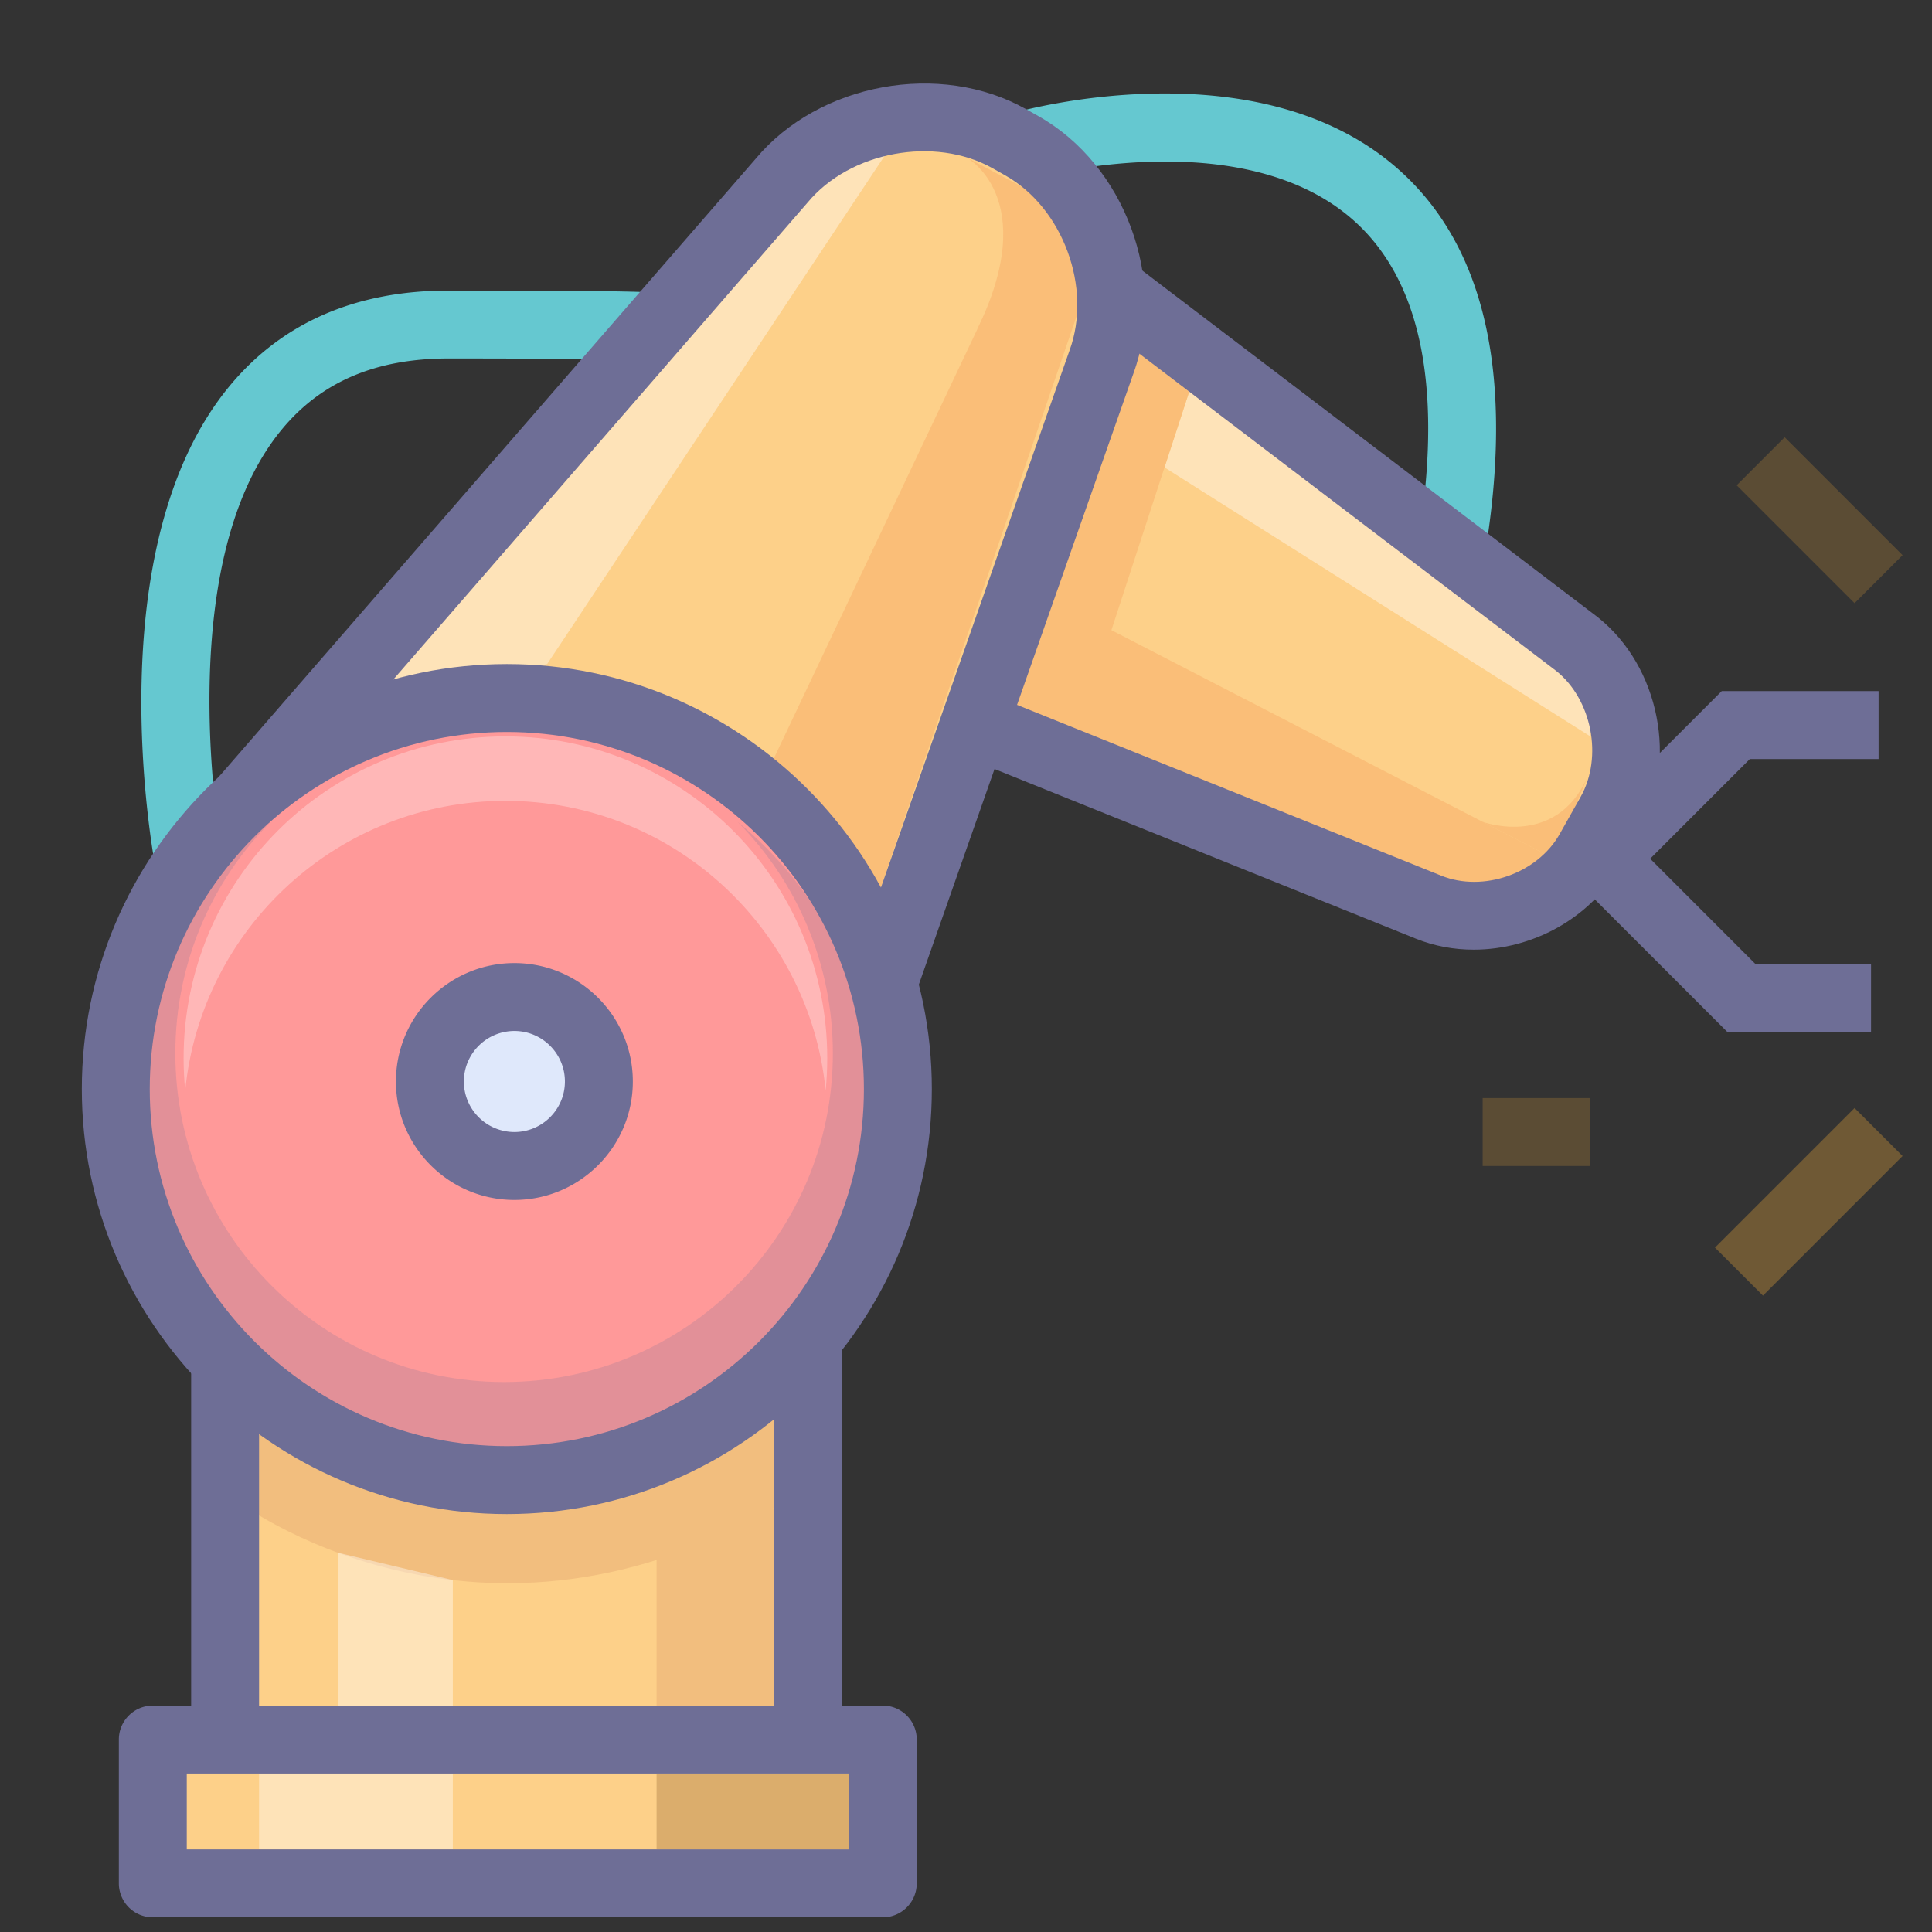 <?xml version="1.0" standalone="no"?><!DOCTYPE svg PUBLIC "-//W3C//DTD SVG 1.1//EN" "http://www.w3.org/Graphics/SVG/1.1/DTD/svg11.dtd"><svg t="1653640778579" class="icon" viewBox="0 0 1024 1024" version="1.1" xmlns="http://www.w3.org/2000/svg" p-id="9816" data-darkreader-inline-fill="" xmlns:xlink="http://www.w3.org/1999/xlink" width="200" height="200"><rect x="0" y="0" width="1024" height="1024" fill="#333333" stroke="none"/><defs><style type="text/css"></style></defs><path d="M788.472 284.612l-35.616-5.224c11.332-77.324-0.748-132.16-35.888-162.992-59.696-52.376-169.288-22.116-170.4-21.804l-9.872-34.62c5.248-1.5 129.364-35.976 203.896 29.252 45 39.392 61.112 105.128 47.88 195.388zM82.428 459.952c-1.32-6.896-31.468-169.816 39.208-255.288C149.436 171.044 188.512 154 237.788 154c121.552 0 122.888 0.932 128.512 4.852l-20.596 29.528a17.412 17.412 0 0 0 7.512 2.996c-1.232-0.14-14.956-1.376-115.424-1.376-38.54 0-67.444 12.284-88.368 37.56-59.908 72.364-31.916 224.116-31.628 225.64l-35.368 6.752z" fill="#65C8D0" p-id="9817" data-darkreader-inline-fill="" style="--darkreader-inline-fill:#287d83;"></path><path d="M119.316 720.676v277.544h308.792V696" fill="#FDD089" p-id="9818" data-darkreader-inline-fill="" style="--darkreader-inline-fill:#794b02;"></path><path d="M124 794.48s130.244 100.48 294.108 0V688H124v106.48z" fill="#F2BE7E" p-id="9819" data-darkreader-inline-fill="" style="--darkreader-inline-fill:#7c4a0c;"></path><path d="M446.108 1016.22H101.316v-295.544h36v259.544h272.792V696h36z" fill="#6E6E96" p-id="9820" data-darkreader-inline-fill="" style="--darkreader-inline-fill:#545475;"></path><path d="M588.672 153.268l247.316 188.22c25.812 20.56 33.68 60.904 17.476 89.656l-11.172 19.832c-16.208 28.752-54.504 42.184-85.112 29.86L516.376 383.88" fill="#FDD089" p-id="9821" data-darkreader-inline-fill="" style="--darkreader-inline-fill:#794b02;"></path><path d="M617.212 247.744l225.688 142.56 3.448-38.344-216.032-144.376z" fill="#FFFFFF" opacity=".4" p-id="9822" data-darkreader-inline-fill="" style="--darkreader-inline-fill:#181a1b;"></path><path d="M785.844 435.596s41.288 15.156 57.056-27.552l-19.196 47.1-37.86-19.548z" fill="#FABE78" p-id="9823" data-darkreader-inline-fill="" style="--darkreader-inline-fill:#faba6f;"></path><path d="M630.316 207.584L589.064 334l234.64 121.14-30.752 30.268-260.612-95.104L598 167.076z" fill="#FABE78" p-id="9824" data-darkreader-inline-fill="" style="--darkreader-inline-fill:#824805;"></path><path d="M781.064 503.34c-10.412 0-20.804-1.864-30.6-5.812l-240.804-96.956 13.444-33.396 240.804 96.956c22.22 8.948 50.936-1.124 62.712-22l11.164-19.828c11.896-21.092 5.928-51.656-13.008-66.74l-247-187.976 21.804-28.648 247.312 188.22c32.808 26.128 42.652 76.628 22.252 112.816l-11.168 19.828c-15.336 27.208-46.148 43.536-76.912 43.536z" fill="#6E6E96" p-id="9825" data-darkreader-inline-fill="" style="--darkreader-inline-fill:#545475;"></path><path d="M129.592 423.528l284.632-327.708c28.1-33.856 82.456-43.884 120.788-22.28l6.64 3.744c38.328 21.6 57.328 73.088 42.216 114.412l-115.512 328.944" fill="#FDD089" p-id="9826" data-darkreader-inline-fill="" style="--darkreader-inline-fill:#794b02;"></path><path d="M290 351.96L475.892 72l-47.784 11.3L199.96 369.96z" fill="#FFFFFF" opacity=".4" p-id="9827" data-darkreader-inline-fill="" style="--darkreader-inline-fill:#181a1b;"></path><path d="M512 83.3s40.28 21.228 5.756 91.684L562.668 110 512 83.3z" fill="#FABE78" p-id="9828" data-darkreader-inline-fill="" style="--darkreader-inline-fill:#faba6f;"></path><path d="M410.108 402.068L548.572 110s35.952 10.48 22.228 57.076l-107.62 313.976-53.072-78.984z" fill="#FABE78" p-id="9829" data-darkreader-inline-fill="" style="--darkreader-inline-fill:#824805;"></path><path d="M485.332 526.6l-33.964-11.928 115.516-328.944c12.124-33.16-3.512-75.54-34.072-92.764l-6.64-3.744c-30.68-17.288-75.604-9.004-98.1 18.096l-0.26 0.308-284.632 327.708L116 411.724l284.504-327.564c33.504-40.188 97.756-51.988 143.336-26.304l6.64 3.744c45.768 25.8 68.332 86.928 50.284 136.276l-115.432 328.724zM991.696 546.836h-76.288l-91.704-91.696 88.844-88.836h83.148v36h-68.244l-52.836 52.836 55.7 55.696h61.38z" fill="#6E6E96" p-id="9830" data-darkreader-inline-fill="" style="--darkreader-inline-fill:#545475;"></path><path d="M268.632 577.22m-207.26 0a207.26 207.26 0 1 0 414.52 0 207.26 207.26 0 1 0-414.52 0Z" fill="#FF9999" p-id="9831" data-darkreader-inline-fill="" style="--darkreader-inline-fill:#700000;"></path><path d="M272.632 573.22m-44.78 0a44.78 44.78 0 1 0 89.56 0 44.78 44.78 0 1 0-89.56 0Z" fill="#DFE8FB" p-id="9832" data-darkreader-inline-fill="" style="--darkreader-inline-fill:#bbd8f7;"></path><path d="M272.632 636c-34.616 0-62.78-28.164-62.78-62.78s28.164-62.776 62.78-62.776 62.78 28.16 62.78 62.776S307.248 636 272.632 636z m0-89.564a26.812 26.812 0 0 0-26.78 26.78 26.812 26.812 0 0 0 26.78 26.78c14.768 0 26.78-12.016 26.78-26.78s-12.012-26.78-26.78-26.78z" fill="#6E6E96" p-id="9833" data-darkreader-inline-fill="" style="--darkreader-inline-fill:#999083;"></path><path d="M80.992 922h386.9v76.22H80.992z" fill="#FDD089" p-id="9834" data-darkreader-inline-fill="" style="--darkreader-inline-fill:#794b02;"></path><path d="M137.316 940H240v40.22H137.316z" fill="#FFFFFF" opacity=".4" p-id="9835" data-darkreader-inline-fill="" style="--darkreader-inline-fill:#e8e6e3;"></path><path d="M348 940h101.892v40.22H348z" fill="#8B5C29" opacity=".3" p-id="9836" data-darkreader-inline-fill="" style="--darkreader-inline-fill:#d7a876;"></path><path d="M467.892 1016.22H80.992a18.004 18.004 0 0 1-18-18V922c0-9.936 8.06-18 18-18h386.9c9.94 0 18 8.064 18 18v76.22c0 9.936-8.06 18-18 18z m-368.9-36h350.9V940H98.992v40.22z" fill="#6E6E96" p-id="9837" data-darkreader-inline-fill="" style="--darkreader-inline-fill:#545475;"></path><path d="M179.108 822.964V904H240v-66.528z" fill="#FFFFFF" opacity=".4" p-id="9838" data-darkreader-inline-fill="" style="--darkreader-inline-fill:#e8e6e3;"></path><path d="M348 822.964V904h62.108v-104.764z" fill="#F2BE7E" p-id="9839" data-darkreader-inline-fill="" style="--darkreader-inline-fill:#f1ba76;"></path><path d="M267.18 783.572c108.244 0 195.996-87.752 195.996-196 0-61.312-28.172-116.04-72.264-151.98 31.216 31.488 50.512 74.82 50.512 122.668 0 96.232-78.012 174.244-174.244 174.244s-174.248-78.012-174.248-174.244c0-47.844 19.296-91.172 50.512-122.668-44.088 35.94-72.264 90.66-72.264 151.98 0 108.248 87.752 196 196 196z" fill="#6E6E96" opacity=".2" p-id="9840" data-darkreader-inline-fill="" style="--darkreader-inline-fill:#545475;"></path><path d="M268.632 802.48c-124.208 0-225.26-101.052-225.26-225.26 0-124.208 101.052-225.256 225.26-225.256 124.208 0 225.26 101.052 225.26 225.256 0 124.208-101.052 225.26-225.26 225.26z m0-414.52c-104.356 0-189.26 84.904-189.26 189.256 0 104.36 84.904 189.26 189.26 189.26 104.36 0 189.26-84.904 189.26-189.26S372.992 387.96 268.632 387.96z" fill="#6E6E96" p-id="9841" data-darkreader-inline-fill="" style="--darkreader-inline-fill:#545475;"></path><path d="M267.888 424.472c88.436 0 161.148 67.304 169.72 153.488 0.56-5.62 0.852-11.32 0.852-17.084 0-94.204-76.368-170.572-170.572-170.572-94.204 0-170.572 76.368-170.572 170.572 0 5.768 0.296 11.464 0.852 17.084 8.572-86.18 81.284-153.488 169.72-153.488z" fill="#FFFFFF" opacity=".3" p-id="9842" data-darkreader-inline-fill="" style="--darkreader-inline-fill:#181a1b;"></path><path d="M982.964 587.264l25.452 25.452-74 74-25.452-25.452z" fill="#FBB03B" opacity=".3" p-id="9843" data-darkreader-inline-fill="" style="--darkreader-inline-fill:#fbb444;"></path><path d="M945.928 231.752l62.488 62.488-25.452 25.456-62.488-62.488z" fill="#FBB03B" opacity=".2" p-id="9844" data-darkreader-inline-fill="" style="--darkreader-inline-fill:#fbb444;"></path><path d="M785.844 582h57.056v36h-57.056z" fill="#FBB03B" opacity=".2" p-id="9845" data-darkreader-inline-fill="" style="--darkreader-inline-fill:#fbb444;"></path></svg>